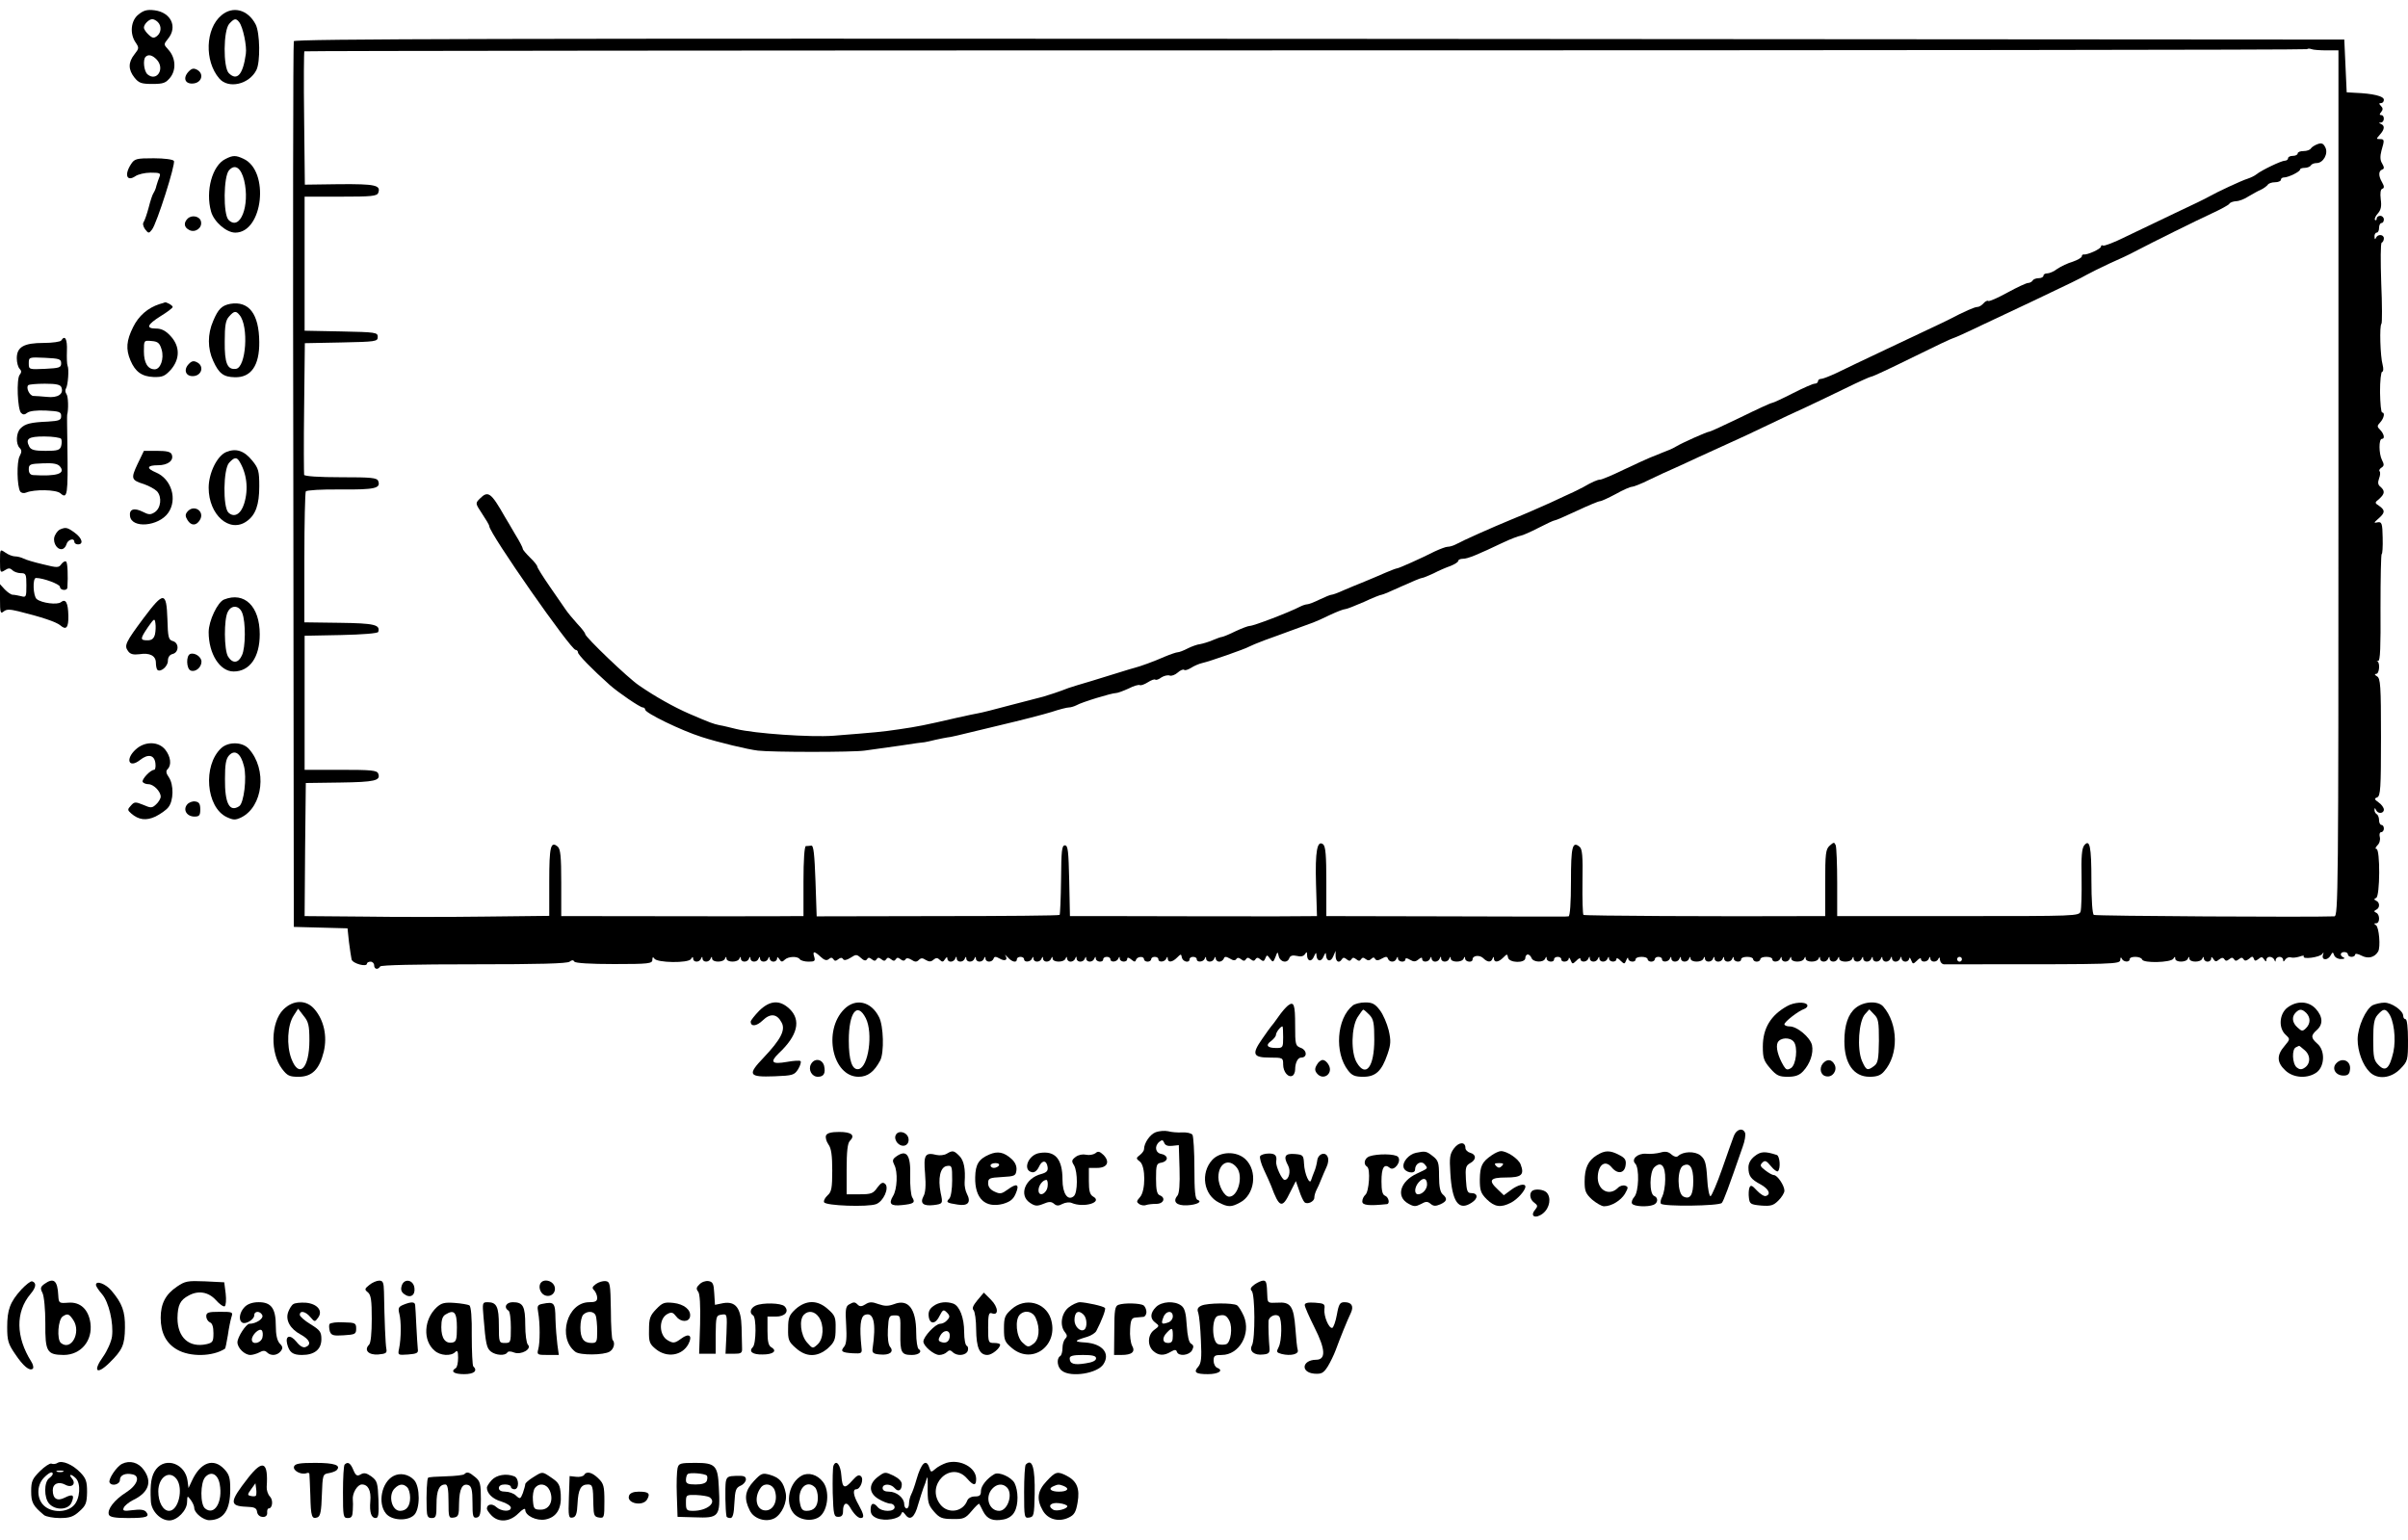 <?xml version="1.0" standalone="no"?>
<!DOCTYPE svg PUBLIC "-//W3C//DTD SVG 20010904//EN"
 "http://www.w3.org/TR/2001/REC-SVG-20010904/DTD/svg10.dtd">
<svg version="1.0" xmlns="http://www.w3.org/2000/svg"
 width="1004pt" height="642pt" viewBox="0 0 1004 642"
 preserveAspectRatio="xMidYMid meet">
<g transform="translate(0,642) scale(0.1,-0.1)"
 >
<path d="M578 6360 c-33 -25 -38 -81 -12 -118 14 -21 14 -24 -5 -48 -27 -34
-27 -64 0 -98 18 -22 28 -26 74 -26 47 0 56 4 75 27 26 33 22 84 -9 117 -19
21 -19 21 0 45 40 49 12 109 -56 118 -31 4 -46 0 -67 -17z m80 -32 c16 -16 15
-43 -3 -58 -13 -10 -19 -10 -35 5 -11 10 -20 23 -20 30 0 14 21 35 35 35 6 0
16 -5 23 -12z m-4 -157 c35 -39 -1 -93 -39 -61 -15 13 -20 61 -8 73 12 12 29
7 47 -12z"/>
<path d="M923 6356 c-67 -56 -71 -191 -9 -263 38 -45 125 -25 155 35 17 33 15
155 -3 190 -32 62 -95 79 -143 38z m74 -28 c16 -20 33 -101 28 -133 -12 -87
-37 -114 -71 -80 -24 24 -23 179 2 206 20 22 28 24 41 7z"/>
<path d="M1225 6248 c-3 -7 -4 -841 -2 -1853 l2 -1840 112 -3 112 -3 6 -57 c4
-31 9 -64 11 -73 5 -17 64 -33 64 -17 0 4 7 8 15 8 8 0 15 -7 15 -15 0 -17 16
-20 25 -5 4 6 149 9 391 9 271 0 389 3 399 11 9 7 15 8 20 0 4 -6 65 -10 166
-10 145 0 159 2 159 18 0 11 3 13 8 5 11 -18 142 -20 153 -2 6 10 9 10 9 2 0
-17 27 -17 33 0 4 9 6 9 6 0 1 -17 28 -17 34 0 4 9 6 9 6 0 1 -17 48 -17 54 0
4 9 6 9 6 0 1 -17 48 -17 54 0 4 9 6 9 6 0 1 -17 28 -17 34 0 4 9 6 9 6 0 1
-17 28 -17 34 0 4 9 6 9 6 0 1 -17 28 -17 34 0 4 9 6 9 6 0 1 -7 8 -13 16 -13
8 0 15 6 15 13 0 8 3 7 10 -3 7 -12 12 -12 22 -2 14 14 54 16 63 2 3 -5 20
-10 36 -10 26 0 29 3 24 20 -8 25 0 25 27 0 15 -14 25 -17 34 -9 8 7 14 7 19
-1 5 -8 10 -8 20 0 9 7 15 8 20 1 4 -7 15 -5 31 5 23 15 26 15 43 0 13 -12 21
-14 26 -6 5 8 10 8 20 0 10 -8 15 -8 20 0 5 8 10 8 20 0 10 -8 15 -8 20 0 5 8
10 8 20 0 10 -8 15 -8 20 0 5 8 10 8 20 0 9 -7 15 -8 20 -1 4 7 12 7 25 -1 15
-10 22 -10 31 -1 9 9 16 9 29 0 14 -8 22 -8 32 1 11 9 17 9 27 -1 9 -9 14 -9
21 3 7 10 10 11 10 3 0 -7 6 -13 14 -13 8 0 17 6 19 13 4 10 6 10 6 0 1 -17
28 -17 34 0 4 9 6 9 6 0 1 -17 28 -17 34 0 4 9 6 9 6 0 1 -17 28 -17 34 0 4 9
6 9 6 0 1 -17 28 -17 34 0 3 9 9 9 25 0 22 -13 36 -6 24 12 -4 6 0 3 10 -7 18
-20 38 -24 38 -8 0 6 7 10 15 10 8 0 15 -4 15 -10 0 -14 27 -12 33 3 4 9 6 9
6 0 1 -17 28 -17 34 0 4 9 6 9 6 0 1 -17 28 -17 34 0 4 9 6 9 6 0 1 -17 48
-17 54 0 4 9 6 9 6 0 1 -7 7 -13 15 -13 8 0 17 6 19 13 4 10 6 10 6 0 1 -17
28 -17 34 -1 4 10 6 10 6 1 1 -17 28 -17 34 0 4 9 6 9 6 0 1 -15 31 -18 31 -3
0 6 7 10 15 10 8 0 15 -4 15 -10 0 -14 27 -12 33 3 4 9 6 9 6 0 1 -16 31 -17
31 -2 0 8 6 7 17 -2 13 -11 17 -11 20 -1 5 14 33 16 33 2 0 -5 7 -10 15 -10 8
0 15 5 15 10 0 6 7 10 15 10 8 0 15 -4 15 -10 0 -14 27 -12 33 3 4 9 6 9 6 0
1 -18 19 -16 39 4 16 16 17 16 20 0 4 -18 32 -24 32 -7 0 6 7 10 15 10 8 0 15
-4 15 -10 0 -14 27 -12 33 2 4 10 6 10 6 1 1 -17 28 -17 34 0 4 9 6 9 6 0 1
-7 7 -13 15 -13 8 0 16 6 19 13 3 9 9 9 25 0 14 -9 23 -9 27 -2 5 7 11 6 20
-1 10 -8 15 -8 20 0 5 8 10 8 20 0 10 -8 15 -8 20 0 5 8 11 8 21 -1 11 -9 15
-8 20 5 6 15 8 15 19 -1 13 -17 14 -16 23 6 9 24 9 24 14 3 7 -25 36 -30 44
-7 4 10 14 13 31 9 16 -4 28 -2 34 7 7 11 9 11 9 -3 0 -27 19 -31 29 -6 7 16
10 18 10 6 1 -27 20 -31 30 -6 7 16 10 18 10 6 1 -27 20 -31 30 -6 l10 23 0
-22 c1 -24 15 -31 26 -13 5 8 11 8 20 0 10 -8 15 -8 20 0 5 8 10 8 20 0 10 -8
15 -8 20 0 5 8 11 8 19 1 9 -7 16 -7 23 0 8 8 13 8 17 0 5 -7 13 -7 28 2 16 9
22 9 25 0 6 -17 30 -17 36 0 4 9 6 9 6 0 1 -15 31 -18 31 -3 0 6 8 5 19 -2 15
-9 23 -9 35 1 11 9 16 10 16 2 0 -15 27 -14 33 2 4 9 6 9 6 0 1 -7 7 -13 15
-13 8 0 17 6 19 13 4 10 6 10 6 0 1 -17 28 -17 34 0 4 9 6 9 6 0 1 -17 48 -17
54 0 4 9 6 9 6 0 1 -15 31 -18 31 -4 0 17 29 20 44 6 18 -18 33 -19 39 -3 4
10 6 10 6 1 1 -18 19 -16 39 4 16 16 17 16 20 0 5 -23 72 -24 72 -2 0 8 5 15
10 15 6 0 13 -7 16 -15 7 -18 50 -20 57 -2 4 9 6 9 6 0 1 -15 31 -18 31 -3 0
6 7 10 15 10 8 0 15 -4 15 -10 0 -15 30 -12 31 3 0 6 4 4 8 -7 7 -17 8 -17 24
-2 9 10 17 13 17 7 0 -15 27 -14 33 2 4 10 6 10 6 0 1 -17 28 -17 34 0 4 9 6
9 6 0 1 -17 28 -17 34 0 4 9 6 9 6 0 1 -16 31 -17 31 -2 0 6 8 3 17 -7 16 -15
17 -15 24 2 4 11 8 13 8 7 1 -15 31 -18 31 -3 0 6 11 10 25 10 14 0 25 -4 25
-10 0 -5 7 -10 15 -10 8 0 15 5 15 10 0 6 7 10 15 10 8 0 15 -4 15 -10 0 -14
27 -12 33 3 4 9 6 9 6 0 1 -17 28 -17 34 0 4 9 6 9 6 0 1 -17 28 -17 34 0 4 9
6 9 6 0 1 -17 48 -17 54 0 4 9 6 9 6 0 1 -17 28 -17 34 0 4 9 6 9 6 0 1 -17
28 -17 34 -1 4 10 6 10 6 1 1 -17 28 -17 34 -1 4 10 6 10 6 1 1 -15 31 -18 31
-3 0 6 11 10 25 10 14 0 25 -4 25 -10 0 -5 7 -10 15 -10 8 0 15 5 15 10 0 6
11 10 25 10 14 0 25 -4 25 -10 0 -14 27 -12 33 2 4 10 6 10 6 1 1 -17 28 -17
34 0 4 9 6 9 6 0 1 -17 48 -17 54 0 4 9 6 9 6 0 1 -17 48 -17 54 0 4 9 6 9 6
0 1 -17 28 -17 34 0 4 9 6 9 6 0 1 -17 28 -17 34 0 4 9 6 9 6 0 1 -17 48 -17
54 -1 4 10 6 10 6 1 1 -17 28 -17 34 0 4 9 6 9 6 0 1 -17 28 -17 34 0 4 9 6 9
6 0 1 -17 28 -17 34 0 4 9 6 9 6 0 1 -7 7 -13 15 -13 8 0 17 6 19 13 4 10 6
10 6 0 1 -7 7 -13 15 -13 8 0 17 6 19 13 4 10 6 10 6 0 1 -7 8 -13 16 -13 8 0
15 6 16 13 0 6 4 4 8 -7 7 -17 8 -17 24 -2 9 10 17 13 17 7 0 -15 27 -14 33 2
4 9 6 9 6 0 1 -17 28 -17 34 0 3 7 6 5 6 -5 1 -10 8 -18 16 -19 8 0 71 0 140
0 579 0 595 0 596 19 0 10 3 12 6 5 6 -15 33 -17 33 -3 0 14 47 13 52 -1 5
-16 119 -13 130 3 6 10 8 10 8 1 0 -17 47 -17 53 0 4 9 6 9 6 0 1 -17 48 -17
54 0 4 9 6 9 6 0 1 -7 8 -13 16 -13 8 0 15 6 15 13 0 8 3 8 9 -2 8 -12 12 -12
24 -2 11 8 17 9 22 1 5 -8 10 -8 20 0 10 8 15 8 20 0 5 -8 10 -8 20 0 10 8 15
8 20 0 5 -8 11 -7 23 2 12 11 16 11 20 0 3 -10 7 -10 19 -1 12 10 16 10 24 -2
6 -10 9 -10 9 -1 0 6 6 12 14 12 8 0 17 -6 19 -12 4 -10 6 -10 6 0 1 6 8 12
16 12 8 0 15 -6 15 -12 0 -10 3 -9 9 1 5 7 15 11 22 9 8 -3 24 -1 37 3 13 5
21 5 18 1 -8 -14 67 -4 77 10 6 9 7 8 3 -4 -7 -23 20 -24 32 -2 8 15 10 15 15
0 4 -9 17 -16 29 -15 13 0 17 3 11 6 -18 7 -16 23 2 23 8 0 15 -4 15 -10 0 -5
7 -10 15 -10 8 0 15 4 15 9 0 6 12 4 27 -4 27 -14 54 -8 69 17 11 18 4 102 -9
110 -9 6 -9 8 1 8 16 0 16 37 0 44 -10 5 -10 7 -1 12 17 7 17 31 1 38 -10 5
-10 7 0 12 16 7 17 204 1 204 -6 0 -4 7 4 15 9 8 13 24 10 35 -3 11 0 20 6 20
6 0 11 7 11 15 0 8 -4 15 -10 15 -5 0 -10 9 -10 19 0 11 -4 23 -10 26 -5 3
-10 12 -9 18 0 9 2 9 6 0 7 -18 33 -16 33 1 0 8 -10 22 -22 30 -18 13 -19 16
-6 21 14 6 16 37 16 251 0 215 -2 246 -17 254 -10 6 -11 10 -3 10 13 0 17 45
5 53 -5 2 -3 3 3 1 9 -2 11 59 10 222 0 123 2 224 5 224 3 0 5 30 4 68 -1 60
-4 67 -21 64 -17 -4 -17 -2 4 16 27 24 28 34 3 52 -20 13 -20 14 0 30 23 21
24 33 5 50 -11 8 -12 18 -6 35 5 13 6 26 2 30 -3 3 0 10 8 15 11 7 12 13 2 32
-13 26 -14 88 0 88 13 0 9 20 -7 37 -14 14 -14 17 0 32 16 18 20 41 8 41 -5 0
-8 38 -9 85 0 47 4 85 9 85 5 0 6 12 2 28 -10 35 -14 165 -5 172 3 3 3 79 -1
170 -3 92 -3 166 2 168 5 2 9 10 9 18 0 17 -26 19 -33 2 -3 -8 -6 -6 -6 5 -1
9 4 17 9 17 6 0 10 9 10 20 0 11 5 20 10 20 6 0 10 7 10 15 0 8 -7 15 -15 15
-8 0 -15 -5 -15 -12 0 -6 -3 -8 -7 -5 -3 4 2 16 12 27 13 15 16 30 12 59 -3
26 -1 42 7 44 8 3 8 10 -1 26 -16 27 -16 48 0 54 9 3 9 9 0 25 -9 14 -9 30 -3
54 13 44 13 48 -7 48 -15 0 -15 1 0 18 20 22 22 38 5 45 -10 4 -10 6 0 6 15 1
16 31 1 31 -8 0 -8 4 0 13 8 10 7 17 -1 25 -9 9 -9 12 0 12 7 0 12 6 12 14 0
15 -45 26 -120 29 l-35 2 -5 110 -5 110 -4273 3 c-3413 2 -4274 0 -4277 -10z
m8476 -38 l49 0 0 -1805 c0 -1712 -1 -1805 -17 -1806 -93 -4 -995 1 -1003 6
-6 4 -10 62 -10 143 0 144 -7 175 -30 147 -10 -13 -13 -47 -11 -136 1 -66 -1
-128 -4 -139 -6 -20 -16 -20 -511 -20 l-504 0 0 139 c0 77 -3 147 -6 156 -6
14 -8 14 -25 -1 -17 -15 -19 -33 -19 -156 l0 -138 -37 0 c-418 -2 -967 1 -971
5 -3 3 -5 66 -4 139 2 107 -1 136 -12 145 -30 25 -36 1 -36 -145 0 -89 -4
-144 -10 -145 -5 -1 -21 -1 -35 -1 -14 0 -239 0 -500 1 l-475 1 0 144 c0 108
-3 146 -13 155 -25 20 -34 -28 -30 -166 l4 -133 -163 -1 c-162 0 -378 0 -700
1 l-167 0 -3 148 c-3 123 -5 147 -18 147 -13 0 -15 -23 -16 -143 -1 -79 -4
-145 -6 -147 -2 -3 -231 -5 -509 -5 l-504 -1 -5 148 c-4 110 -8 148 -17 147
-7 -1 -17 -2 -23 -2 -6 -1 -10 -58 -10 -147 l0 -145 -32 0 c-26 -1 -472 -1
-920 0 l-58 0 0 139 c0 109 -3 141 -15 151 -29 24 -35 0 -35 -145 l0 -144
-267 -3 c-148 -2 -377 -2 -511 0 l-242 2 2 278 3 277 144 2 c144 2 169 8 158
37 -5 14 -29 16 -157 16 l-150 0 0 280 0 279 152 3 c90 2 153 7 155 13 9 30
-15 36 -161 38 l-147 2 0 268 c0 147 3 272 6 278 4 5 65 9 147 8 142 -1 166 5
155 35 -5 14 -29 16 -156 16 -90 0 -151 4 -153 10 -1 5 -2 131 0 280 l3 269
152 3 c144 3 152 4 152 23 0 19 -8 20 -152 23 l-153 3 0 279 0 280 150 0 c128
0 152 2 157 16 12 32 -13 37 -161 36 l-145 -2 -3 276 c-2 151 -1 278 1 280 2
2 1881 4 4174 4 2294 0 4173 2 4176 5 3 3 11 3 19 0 7 -3 36 -5 63 -5z m-1521
-3790 c0 -5 -4 -10 -10 -10 -5 0 -10 5 -10 10 0 6 5 10 10 10 6 0 10 -4 10
-10z"/>
<path d="M9663 5819 c-11 -4 -24 -12 -28 -18 -3 -6 -17 -11 -31 -11 -13 0 -24
-4 -24 -10 0 -5 -9 -10 -20 -10 -11 0 -20 -4 -20 -10 0 -5 -6 -10 -13 -10 -15
0 -98 -40 -119 -57 -7 -6 -24 -14 -36 -18 -24 -7 -133 -58 -162 -75 -8 -5 -71
-36 -140 -68 -69 -33 -163 -78 -209 -100 -46 -23 -88 -39 -93 -36 -4 3 -8 1
-8 -4 0 -10 -58 -36 -72 -33 -5 0 -8 -3 -8 -8 0 -5 -17 -15 -37 -22 -21 -6
-50 -20 -65 -30 -14 -11 -33 -19 -42 -19 -9 0 -16 -4 -16 -10 0 -5 -9 -10 -19
-10 -11 0 -23 -4 -26 -10 -3 -5 -12 -10 -19 -10 -7 0 -46 -18 -86 -40 -40 -22
-76 -38 -80 -35 -4 3 -13 -2 -20 -10 -7 -8 -18 -15 -25 -15 -12 0 -53 -18
-120 -53 -11 -5 -27 -13 -35 -17 -91 -43 -367 -173 -434 -206 -28 -13 -56 -24
-63 -24 -7 0 -13 -4 -13 -10 0 -5 -6 -10 -14 -10 -7 0 -48 -18 -91 -40 -43
-22 -82 -40 -86 -40 -5 0 -64 -27 -131 -60 -68 -33 -127 -60 -131 -60 -9 0
-112 -46 -137 -61 -8 -5 -22 -12 -30 -15 -14 -5 -29 -12 -82 -33 -13 -5 -62
-28 -109 -50 -47 -23 -91 -41 -97 -41 -11 0 -34 -10 -72 -32 -8 -4 -26 -13
-40 -20 -14 -6 -56 -26 -95 -44 -38 -17 -110 -49 -160 -69 -87 -36 -202 -87
-237 -106 -10 -5 -24 -9 -32 -9 -8 0 -31 -9 -53 -19 -57 -29 -151 -71 -158
-71 -3 0 -25 -8 -48 -18 -23 -10 -62 -27 -87 -37 -25 -10 -64 -26 -87 -36 -24
-11 -46 -19 -51 -19 -5 0 -27 -9 -50 -20 -22 -11 -46 -20 -52 -20 -5 0 -18 -4
-28 -9 -48 -25 -195 -81 -211 -81 -7 0 -33 -10 -59 -22 -26 -13 -51 -23 -57
-24 -5 0 -23 -7 -40 -14 -16 -7 -40 -14 -51 -16 -12 -1 -36 -10 -52 -18 -17
-9 -36 -16 -42 -16 -5 0 -29 -8 -53 -18 -45 -20 -103 -41 -127 -47 -8 -2 -35
-10 -60 -18 -25 -8 -79 -24 -120 -37 -41 -12 -84 -25 -95 -29 -35 -14 -90 -32
-105 -36 -8 -2 -69 -18 -135 -35 -66 -18 -127 -33 -135 -34 -8 -1 -49 -10 -90
-19 -134 -31 -164 -37 -240 -48 -74 -11 -98 -13 -275 -27 -96 -7 -328 9 -405
28 -25 6 -56 14 -70 16 -27 6 -34 8 -127 48 -64 28 -141 71 -209 118 -46 31
-224 202 -224 214 0 5 -15 24 -33 43 -17 19 -39 45 -47 57 -8 12 -39 56 -67
97 -29 42 -53 80 -53 85 0 4 -13 21 -30 37 -16 16 -30 32 -30 36 0 5 -14 32
-32 61 -17 29 -36 62 -43 73 -58 102 -70 110 -104 76 -20 -20 -19 -20 9 -63
16 -24 30 -47 30 -52 0 -29 340 -516 360 -516 5 0 10 -5 10 -11 0 -9 58 -69
132 -135 36 -32 127 -94 138 -94 5 0 10 -4 10 -9 0 -14 150 -87 235 -114 71
-23 193 -52 235 -57 58 -7 396 -7 445 0 33 5 101 14 150 21 50 8 95 14 100 14
6 1 26 5 45 10 19 4 42 9 50 10 18 2 21 3 220 51 85 20 182 45 214 55 33 11
65 19 73 19 7 0 21 4 31 9 22 13 147 51 165 51 7 0 31 9 53 19 21 11 42 17 47
14 4 -2 19 3 33 12 14 9 28 14 31 11 3 -3 15 1 25 9 11 7 27 11 35 8 7 -3 23
3 33 12 11 10 23 15 27 12 3 -4 16 0 29 8 12 8 33 17 46 20 32 7 180 59 195
68 7 4 36 16 65 27 29 10 82 30 118 43 36 13 74 27 85 31 11 4 43 18 71 32 28
13 56 24 63 24 6 0 41 14 78 30 36 17 69 30 74 30 4 0 42 16 83 35 42 19 80
35 85 35 5 0 26 9 48 19 21 11 53 25 71 31 17 7 32 16 32 21 0 5 9 9 20 9 20
0 61 17 170 69 30 14 62 26 70 27 8 1 42 16 75 33 33 17 63 31 67 31 5 0 46
18 93 40 47 22 90 40 96 40 6 0 36 14 66 30 30 17 60 30 67 30 7 0 40 13 72
29 32 16 79 37 104 48 25 11 70 32 100 46 30 14 87 40 125 57 39 17 113 52
165 77 52 25 124 59 160 75 36 17 110 52 165 79 55 27 104 49 109 49 5 0 82
36 171 80 89 44 165 80 169 80 3 0 59 25 123 56 65 31 159 75 208 98 158 75
199 95 225 110 14 8 57 29 95 47 39 17 86 39 106 50 74 39 256 129 321 159 37
17 70 35 73 40 3 6 16 10 28 11 12 0 36 9 52 20 17 10 40 23 52 28 11 5 24 15
28 20 3 6 17 11 31 11 13 0 24 5 24 10 0 6 6 10 13 10 18 0 67 24 67 33 0 4 9
7 19 7 11 0 23 5 26 10 3 6 14 10 24 10 28 0 50 40 36 66 -8 16 -15 19 -32 13z"/>
<path d="M785 6120 c-24 -27 -12 -52 22 -48 35 4 44 41 15 57 -15 8 -23 6 -37
-9z"/>
<path d="M940 5757 c-55 -27 -84 -133 -60 -219 12 -43 64 -88 101 -88 116 0
144 258 34 308 -32 15 -44 15 -75 -1z m78 -89 c25 -106 -17 -213 -65 -165 -23
23 -21 182 2 207 25 28 50 10 63 -42z"/>
<path d="M546 5735 c-28 -43 -18 -74 18 -50 11 8 40 15 64 15 38 0 43 -2 37
-17 -4 -10 -10 -27 -13 -38 -2 -11 -8 -24 -12 -30 -4 -5 -13 -32 -20 -60 -7
-27 -17 -55 -21 -61 -5 -6 -2 -19 6 -30 14 -18 16 -18 29 -1 20 26 99 274 91
286 -3 6 -40 11 -84 11 -73 0 -80 -2 -95 -25z"/>
<path d="M782 5508 c-17 -17 -15 -36 7 -47 24 -13 55 8 49 35 -4 22 -38 30
-56 12z"/>
<path d="M665 5152 c-49 -16 -87 -49 -110 -96 -28 -56 -31 -92 -11 -139 20
-47 47 -67 96 -69 37 -1 47 3 72 30 39 45 39 98 -1 141 -20 22 -38 31 -60 31
-44 0 -38 16 19 52 28 17 50 34 50 38 0 7 -28 22 -33 19 -1 -1 -11 -4 -22 -7z
m9 -190 c11 -38 -5 -82 -29 -82 -29 0 -45 27 -45 75 0 46 0 46 32 43 27 -2 34
-9 42 -36z"/>
<path d="M960 5153 c-35 -7 -50 -21 -71 -71 -24 -55 -24 -115 0 -167 24 -53
43 -67 90 -68 68 -2 103 49 102 147 -1 117 -43 172 -121 159z m39 -47 c39 -47
27 -218 -15 -224 -36 -5 -48 23 -47 114 0 67 4 89 18 104 21 24 29 25 44 6z"/>
<path d="M255 5000 c-3 -5 -36 -10 -73 -10 -83 0 -112 -17 -112 -64 0 -17 5
-37 12 -44 8 -8 8 -15 0 -25 -14 -17 -9 -144 6 -159 8 -8 15 -8 26 1 9 7 39
11 78 9 55 -3 63 -5 63 -23 0 -17 -8 -20 -55 -23 -72 -3 -95 -9 -114 -28 -19
-18 -21 -65 -4 -82 9 -9 9 -17 0 -34 -13 -24 -11 -125 2 -147 5 -7 15 -9 25
-5 33 14 125 13 143 -3 29 -26 32 -7 29 197 -1 69 -2 127 -1 130 6 22 5 77 -3
87 -5 7 -6 17 -2 23 9 14 13 82 7 94 -3 6 -4 34 -3 63 2 49 -8 68 -24 43z m0
-95 c0 -18 -8 -20 -67 -23 -67 -3 -68 -3 -68 23 0 26 1 26 68 23 59 -3 67 -5
67 -23z m1 -100 c11 -28 -15 -45 -60 -40 -22 2 -48 4 -57 4 -16 1 -32 35 -21
45 3 3 34 6 69 6 48 0 65 -4 69 -15z m-1 -215 c3 -6 3 -19 0 -30 -5 -17 -15
-20 -65 -20 -46 0 -61 4 -68 18 -17 33 -3 42 63 42 35 0 67 -5 70 -10z m-5
-115 c25 -30 -13 -42 -112 -36 -12 1 -18 9 -18 24 0 21 5 23 59 25 43 2 62 -2
71 -13z"/>
<path d="M786 4901 c-23 -25 -10 -53 23 -49 33 4 42 42 13 57 -15 8 -23 6 -36
-8z"/>
<path d="M943 4535 c-38 -16 -73 -88 -73 -149 0 -113 87 -190 158 -140 38 26
53 70 53 146 0 63 -3 75 -29 107 -34 42 -68 53 -109 36z m54 -37 c32 -51 40
-117 21 -178 -14 -45 -42 -60 -66 -37 -23 24 -21 180 3 207 21 23 31 25 42 8z"/>
<path d="M573 4484 c-28 -60 -26 -66 28 -83 20 -7 44 -20 54 -30 21 -24 16
-70 -10 -87 -17 -11 -25 -11 -50 2 -36 18 -57 11 -53 -18 7 -53 119 -43 159
13 40 56 14 142 -51 169 -41 17 -38 30 9 30 41 0 67 20 57 45 -4 11 -21 15
-61 15 l-55 0 -27 -56z"/>
<path d="M781 4286 c-9 -11 -9 -19 1 -35 15 -24 36 -24 51 0 23 37 -25 68 -52
35z"/>
<path d="M252 4213 c-7 -2 -17 -13 -22 -24 -13 -23 3 -59 26 -59 9 0 18 9 21
20 5 20 33 29 33 10 0 -5 7 -10 15 -10 25 0 17 27 -14 49 -30 22 -37 23 -59
14z"/>
<path d="M0 4080 c0 -47 1 -50 20 -38 15 10 22 10 32 0 6 -6 22 -12 35 -12 21
0 23 -4 23 -51 0 -48 -1 -51 -22 -45 -13 3 -28 6 -35 6 -7 0 -21 10 -33 22
l-20 22 0 -63 c0 -55 2 -62 15 -51 12 10 25 10 62 1 93 -23 158 -44 175 -59
24 -21 34 -9 33 40 -1 55 -11 73 -31 57 -15 -12 -80 -4 -101 13 -15 12 -18 88
-3 88 30 0 100 -26 100 -37 0 -15 30 -18 31 -3 3 48 1 102 -5 108 -4 4 -13 -1
-20 -10 -11 -16 -17 -16 -77 -1 -35 8 -72 19 -81 24 -10 5 -26 9 -36 9 -9 0
-28 7 -40 16 -22 15 -22 15 -22 -36z"/>
<path d="M599 3843 c-76 -102 -82 -115 -65 -138 9 -13 22 -16 47 -13 43 7 69
-6 69 -36 0 -12 3 -26 6 -29 13 -12 44 14 44 37 0 15 7 26 20 29 27 7 27 47 0
54 -17 5 -20 15 -22 91 -4 116 -15 117 -99 5z m47 -69 c-5 -17 -13 -24 -31
-24 -32 0 -31 6 2 55 26 37 28 38 31 16 2 -12 1 -34 -2 -47z"/>
<path d="M934 3920 c-27 -11 -64 -89 -64 -136 0 -91 47 -164 104 -164 67 0
109 59 109 155 0 117 -64 179 -149 145z m76 -56 c15 -38 14 -144 -1 -176 -15
-34 -39 -36 -58 -6 -17 27 -18 157 -1 187 15 30 48 27 60 -5z"/>
<path d="M793 3693 c-18 -7 -16 -62 2 -69 20 -8 45 13 45 37 0 20 -28 39 -47
32z"/>
<path d="M566 3295 c-45 -41 -29 -81 18 -44 34 27 60 21 64 -14 2 -15 -1 -27
-5 -27 -16 0 -54 -41 -48 -51 4 -5 14 -9 24 -9 21 0 51 -30 51 -52 0 -8 -9
-23 -19 -32 -17 -16 -22 -16 -54 -2 -32 13 -37 13 -51 -3 -15 -16 -15 -19 1
-33 31 -27 62 -31 101 -13 20 10 45 27 54 39 22 27 23 94 2 125 -12 17 -13 26
-5 34 17 17 13 52 -10 81 -28 35 -85 36 -123 1z"/>
<path d="M922 3300 c-77 -72 -63 -246 23 -287 28 -13 36 -13 60 -2 92 45 110
201 32 287 -27 29 -85 30 -115 2z m95 -74 c13 -47 0 -156 -20 -168 -40 -26
-60 12 -59 114 0 60 4 84 17 98 24 26 49 9 62 -44z"/>
<path d="M780 3065 c-18 -22 -1 -50 31 -50 20 0 24 5 24 30 0 23 -5 31 -21 33
-11 2 -27 -4 -34 -13z"/>
<path d="M1181 2210 c-52 -53 -55 -181 -5 -247 22 -29 31 -33 69 -33 56 0 87
31 105 105 15 64 1 130 -38 176 -34 41 -89 41 -131 -1z m109 -128 c0 -117 -43
-161 -75 -77 -21 55 -17 141 10 181 l18 28 23 -30 c20 -24 24 -40 24 -102z"/>
<path d="M3165 2205 c-19 -20 -35 -40 -35 -45 0 -22 24 -20 50 5 32 31 60 28
79 -9 17 -31 -4 -71 -75 -146 -69 -72 -63 -82 45 -78 77 3 83 5 99 30 9 15 13
30 10 33 -3 4 -29 2 -57 -3 -63 -11 -72 -1 -34 36 79 74 94 138 45 185 -41 39
-82 36 -127 -8z"/>
<path d="M3520 2212 c-90 -90 -49 -282 60 -282 38 0 65 21 90 68 17 33 14 145
-5 181 -33 66 -98 80 -145 33z m90 -38 c31 -62 11 -204 -30 -212 -27 -5 -41
36 -41 119 0 117 35 164 71 93z"/>
<path d="M5370 2227 c-9 -7 -27 -28 -40 -47 -13 -19 -27 -37 -30 -40 -3 -3
-20 -27 -38 -53 -44 -63 -38 -77 33 -77 54 0 55 -1 55 -29 0 -31 22 -57 40
-46 5 3 10 15 10 25 0 28 11 50 25 50 26 0 25 30 0 40 -24 9 -25 13 -25 94 0
88 -5 102 -30 83z m-20 -132 c0 -43 -1 -45 -29 -45 -38 0 -46 12 -20 30 10 8
19 19 19 25 0 10 19 35 27 35 2 0 3 -20 3 -45z"/>
<path d="M5640 2227 c-67 -54 -77 -197 -19 -271 16 -21 29 -26 63 -26 52 0 77
24 101 94 14 41 15 56 5 100 -7 28 -23 66 -37 84 -20 26 -31 32 -61 32 -20 0
-44 -6 -52 -13z m70 -39 c17 -18 20 -35 20 -103 0 -114 -35 -160 -73 -96 -25
42 -23 146 3 189 11 17 22 32 24 32 3 0 14 -10 26 -22z"/>
<path d="M7452 2225 c-69 -38 -102 -93 -102 -169 0 -48 4 -60 31 -91 26 -30
37 -35 73 -35 31 0 48 6 64 23 29 31 44 75 37 109 -8 33 -62 78 -93 78 -12 0
-22 4 -22 9 0 10 57 55 83 64 10 4 15 11 12 17 -8 14 -55 11 -83 -5z m27 -149
c18 -22 10 -97 -12 -110 -15 -9 -20 -7 -30 9 -24 40 -34 80 -25 98 11 21 51
23 67 3z"/>
<path d="M7737 2217 c-31 -25 -47 -71 -47 -139 0 -93 39 -148 105 -148 31 0
47 6 61 23 61 69 59 197 -4 270 -22 25 -81 22 -115 -6z m97 -137 c-1 -77 -4
-93 -20 -105 -28 -21 -33 -19 -51 22 -21 51 -13 165 13 194 l18 20 20 -21 c18
-17 20 -32 20 -110z"/>
<path d="M9538 2219 c-35 -26 -39 -86 -8 -114 19 -18 19 -18 -5 -47 -33 -38
-32 -68 3 -101 34 -33 94 -36 132 -8 33 26 35 91 2 119 -27 24 -28 34 -2 57
27 24 25 56 -5 89 -30 32 -78 34 -117 5z m78 -23 c18 -19 18 -44 -1 -63 -14
-14 -18 -14 -35 2 -23 20 -26 45 -8 63 16 16 26 15 44 -2z m-7 -155 c26 -22
25 -58 -1 -74 -12 -8 -21 -7 -32 2 -19 16 -21 77 -3 84 6 3 12 6 13 6 1 1 11
-8 23 -18z"/>
<path d="M9894 2229 c-30 -15 -64 -92 -64 -143 0 -50 21 -107 50 -136 33 -33
89 -27 128 13 31 32 32 36 32 120 0 51 -4 87 -10 87 -5 0 -10 6 -10 14 0 22
-49 56 -79 55 -14 0 -35 -5 -47 -10z m64 -32 c23 -28 33 -108 21 -164 -16 -69
-33 -84 -62 -54 -19 19 -22 32 -22 105 0 68 4 88 19 105 22 24 30 26 44 8z"/>
<path d="M3381 1982 c-12 -23 4 -52 29 -52 25 0 33 15 26 46 -8 29 -41 33 -55
6z"/>
<path d="M5490 1979 c-9 -15 -8 -24 1 -35 26 -32 69 -1 49 35 -6 12 -17 21
-25 21 -8 0 -19 -9 -25 -21z"/>
<path d="M7600 1985 c-16 -20 -9 -49 14 -53 27 -6 48 25 35 49 -12 23 -32 24
-49 4z"/>
<path d="M9739 1984 c-17 -21 0 -49 32 -49 18 0 25 6 27 24 6 38 -34 55 -59
25z"/>
<path d="M4819 1699 c-24 -9 -49 -45 -49 -71 0 -6 -8 -17 -17 -24 -17 -13 -17
-15 0 -28 24 -19 24 -122 0 -148 -15 -17 -15 -20 -3 -29 8 -5 21 -7 28 -4 8 3
27 5 43 5 31 0 41 26 14 36 -11 5 -15 22 -15 69 0 58 2 64 23 67 12 2 22 10
22 18 0 8 -10 16 -22 18 -26 4 -31 33 -9 51 11 9 15 8 20 -4 4 -11 15 -15 33
-13 l28 3 3 -99 c2 -63 -1 -103 -9 -112 -21 -25 -3 -42 40 -40 41 2 66 15 44
23 -10 3 -13 39 -13 131 0 70 -4 133 -8 140 -5 7 -24 11 -43 10 -19 -1 -45 1
-59 5 -14 3 -37 1 -51 -4z"/>
<path d="M7229 1683 c-6 -16 -28 -77 -49 -138 -21 -60 -43 -111 -48 -113 -5
-1 -12 32 -14 74 -4 65 -9 80 -28 96 -24 19 -73 17 -94 -3 -6 -5 -17 -2 -27 7
-13 12 -26 14 -46 8 -15 -4 -42 -7 -59 -5 -36 3 -64 -23 -46 -41 18 -18 15
-118 -4 -139 -9 -10 -13 -23 -9 -28 7 -12 64 -15 89 -5 19 7 21 30 3 37 -21 8
-20 101 1 120 28 26 46 6 45 -51 0 -27 -6 -59 -12 -71 -7 -12 -9 -25 -6 -30 8
-13 243 -10 254 3 8 10 26 58 87 234 9 24 13 50 10 58 -9 23 -36 16 -47 -13z
m-169 -187 c0 -59 -13 -80 -42 -65 -25 14 -26 113 -1 128 28 15 43 -6 43 -63z"/>
<path d="M3444 1685 c-3 -8 1 -24 10 -37 12 -16 16 -46 16 -109 0 -72 -3 -89
-19 -103 -11 -10 -18 -23 -15 -29 5 -15 183 -21 217 -8 31 12 55 67 38 84 -10
9 -17 6 -33 -15 -17 -25 -26 -28 -74 -28 l-54 0 0 104 c0 74 4 109 13 118 24
24 8 38 -44 38 -34 0 -51 -5 -55 -15z"/>
<path d="M3734 1685 c-4 -9 0 -23 9 -32 21 -21 49 -9 45 19 -4 28 -45 38 -54
13z"/>
<path d="M6062 1631 c-17 -23 -19 -38 -15 -101 7 -123 35 -161 89 -125 28 18
27 40 -2 40 -16 0 -19 9 -22 57 -3 49 0 58 18 68 26 14 26 36 0 43 -11 3 -20
12 -20 20 0 27 -27 26 -48 -2z"/>
<path d="M3947 1609 c-10 -6 -29 -8 -42 -5 -48 12 -55 1 -48 -78 4 -49 2 -80
-7 -95 -15 -29 0 -41 43 -36 38 5 39 6 29 51 -12 60 -2 108 26 112 21 3 22 0
22 -60 0 -36 -5 -69 -12 -76 -15 -15 -11 -18 35 -25 44 -7 57 10 38 46 -6 12
-10 33 -9 47 4 56 -3 91 -22 110 -23 23 -28 24 -53 9z"/>
<path d="M4125 1606 c-44 -19 -58 -41 -59 -95 -2 -89 42 -130 116 -111 30 9
43 19 53 43 17 39 5 45 -33 17 -25 -18 -32 -20 -55 -9 -18 8 -27 20 -27 35 0
21 5 23 58 26 53 3 57 5 60 28 2 17 -5 33 -20 47 -32 29 -58 34 -93 19z m40
-46 c-3 -5 -13 -10 -21 -10 -8 0 -14 5 -14 10 0 6 9 10 21 10 11 0 17 -4 14
-10z"/>
<path d="M4334 1612 c-47 -7 -72 -72 -31 -80 10 -2 21 6 29 23 13 29 32 28 36
-2 2 -15 -4 -22 -25 -28 -69 -17 -97 -89 -48 -121 21 -14 30 -14 55 -4 23 10
33 10 44 1 11 -10 20 -10 36 -1 12 6 29 8 38 4 51 -22 133 3 89 27 -13 8 -17
24 -17 64 l0 55 34 0 c43 0 55 25 27 54 -16 15 -23 17 -34 7 -9 -6 -26 -9 -39
-6 -13 3 -31 0 -43 -9 -17 -13 -18 -18 -7 -35 16 -27 16 -115 -1 -129 -25 -21
-47 11 -47 69 0 87 -31 122 -96 111z m34 -139 c-4 -32 -38 -46 -38 -16 0 20
18 43 33 43 4 0 7 -12 5 -27z"/>
<path d="M5904 1613 c-29 -6 -57 -37 -52 -60 4 -22 48 -31 48 -10 0 25 26 39
40 22 15 -18 16 -16 -33 -39 -69 -32 -88 -96 -35 -125 23 -13 30 -13 52 -2 21
12 28 12 41 1 12 -10 21 -10 40 -2 29 13 31 24 10 42 -10 9 -15 32 -15 75 0
57 -3 66 -26 84 -27 21 -31 22 -70 14z m46 -132 c0 -20 -19 -41 -37 -41 -18 0
-16 30 3 51 19 21 34 16 34 -10z"/>
<path d="M6220 1603 c-41 -28 -49 -45 -50 -101 0 -46 4 -58 29 -83 33 -32 58
-36 101 -14 27 14 60 51 60 67 0 15 -31 8 -60 -14 l-30 -22 -25 24 c-41 38
-33 50 34 50 65 0 78 11 61 55 -9 23 -56 55 -82 55 -8 0 -25 -8 -38 -17z m42
-45 c-9 -9 -15 -9 -24 0 -9 9 -7 12 12 12 19 0 21 -3 12 -12z"/>
<path d="M6658 1603 c-37 -23 -51 -54 -51 -110 0 -39 4 -50 31 -75 18 -15 40
-28 50 -28 31 0 70 24 87 52 14 25 15 29 1 34 -9 3 -23 -1 -31 -10 -38 -37
-88 -6 -83 52 4 49 33 65 58 34 25 -30 54 -25 58 10 3 21 -3 30 -27 42 -38 20
-59 20 -93 -1z"/>
<path d="M7316 1599 c-17 -13 -26 -30 -26 -47 0 -36 10 -49 51 -71 34 -19 44
-41 22 -48 -7 -3 -24 8 -38 23 -20 22 -26 24 -31 11 -3 -8 -4 -28 -2 -42 3
-25 7 -28 51 -32 40 -3 51 0 72 21 14 14 25 32 25 41 0 21 -29 65 -44 65 -6 0
-22 9 -36 20 -21 16 -23 21 -12 32 11 11 17 8 36 -15 12 -15 25 -24 29 -21 12
12 8 64 -5 68 -49 16 -67 15 -92 -5z"/>
<path d="M3736 1597 c-15 -11 -16 -17 -7 -35 15 -28 12 -102 -6 -130 -19 -32
-9 -42 38 -37 49 5 57 10 42 33 -5 10 -9 49 -8 87 3 90 -15 114 -59 82z"/>
<path d="M5055 1584 c-51 -55 -37 -147 28 -179 37 -19 51 -19 86 0 63 32 76
133 23 182 -37 34 -104 32 -137 -3z m102 -33 c28 -36 5 -121 -32 -121 -20 0
-45 46 -45 81 0 59 44 82 77 40z"/>
<path d="M5254 1599 c-3 -6 4 -32 16 -57 12 -26 26 -56 30 -67 34 -92 46 -96
79 -27 l24 47 14 -40 c7 -22 17 -43 22 -48 11 -11 41 2 41 19 0 8 4 22 9 32 5
9 14 29 20 45 6 15 16 38 22 51 7 14 9 32 5 41 -9 25 -41 14 -44 -15 -2 -14
-7 -34 -12 -45 -5 -11 -10 -27 -13 -35 -6 -24 -28 24 -30 68 -2 35 -4 37 -39
40 -41 3 -48 -10 -27 -49 12 -23 3 -59 -15 -59 -11 0 -38 58 -35 77 4 24 -4
33 -30 33 -17 0 -33 -5 -37 -11z"/>
<path d="M5709 1598 c-20 -8 -26 -33 -9 -43 15 -9 8 -104 -7 -117 -7 -6 -13
-18 -13 -28 0 -16 28 -19 103 -11 13 2 7 29 -8 35 -11 4 -15 21 -15 60 0 57
11 76 35 56 18 -15 50 27 34 46 -11 13 -86 14 -120 2z"/>
<path d="M6387 1453 c-12 -12 -7 -36 10 -48 15 -11 15 -15 4 -29 -24 -28 1
-40 32 -16 29 23 36 67 15 88 -13 13 -50 16 -61 5z"/>
<path d="M89 1043 c-47 -52 -59 -84 -59 -157 0 -55 4 -70 33 -112 34 -51 61
-73 74 -61 4 4 1 18 -7 30 -64 102 -66 206 -3 281 24 28 26 47 7 53 -6 2 -26
-14 -45 -34z"/>
<path d="M185 1066 c-16 -12 -18 -18 -8 -37 7 -14 12 -69 12 -127 -1 -119 7
-131 76 -132 72 0 122 59 112 133 -8 57 -42 89 -92 85 -39 -3 -40 -2 -42 30
-3 63 -19 76 -58 48z m121 -151 c33 -51 -9 -130 -52 -95 -18 15 -12 99 8 111
20 13 26 11 44 -16z"/>
<path d="M738 1055 c-48 -32 -68 -72 -68 -130 0 -63 23 -107 69 -133 54 -31
148 -29 199 4 2 1 7 26 12 56 4 29 11 63 15 76 7 21 5 22 -49 22 -48 0 -56 -3
-56 -19 0 -10 7 -21 15 -25 10 -3 15 -19 15 -45 0 -35 -3 -40 -29 -46 -73 -16
-121 28 -121 109 1 54 11 75 47 94 40 22 82 15 113 -19 15 -17 32 -29 37 -26
5 3 7 27 4 53 l-6 47 -80 4 c-73 3 -83 1 -117 -22z"/>
<path d="M1540 1062 c-20 -16 -21 -19 -6 -31 13 -11 16 -34 16 -110 0 -59 -4
-101 -11 -108 -23 -23 -2 -44 38 -41 32 3 37 6 34 23 -4 18 -8 123 -10 238 -1
39 -4 47 -20 47 -10 0 -29 -8 -41 -18z"/>
<path d="M1675 1059 c-5 -16 -2 -26 10 -35 25 -19 47 -6 43 25 -4 35 -43 42
-53 10z"/>
<path d="M2257 1073 c-14 -13 -7 -43 12 -53 28 -14 55 13 41 41 -10 19 -40 26
-53 12z"/>
<path d="M2485 1066 c-16 -12 -18 -17 -7 -27 6 -7 12 -21 12 -31 0 -14 -8 -18
-33 -18 -93 0 -134 -149 -58 -207 20 -15 119 -14 143 1 18 11 24 37 12 49 -3
3 -7 59 -7 124 -2 110 -3 118 -22 121 -11 1 -29 -4 -40 -12z m-1 -132 c3 -9 6
-38 6 -65 0 -44 -2 -49 -23 -49 -34 0 -47 19 -47 65 0 23 5 46 12 53 17 17 45
15 52 -4z"/>
<path d="M2916 1064 c-13 -12 -14 -19 -5 -30 7 -9 10 -55 8 -136 l-4 -123 35
0 34 0 0 80 c1 76 2 80 24 83 24 4 24 3 21 -80 l-4 -83 35 0 c30 0 35 3 34 23
0 12 -1 51 -2 87 -2 81 -25 110 -77 101 l-34 -7 -3 48 c-2 40 -6 48 -24 51
-12 2 -29 -4 -38 -14z"/>
<path d="M5231 1064 c-16 -12 -20 -19 -12 -27 14 -14 15 -201 1 -227 -13 -24
10 -43 47 -38 23 2 28 7 26 28 -3 30 -5 88 -4 111 1 20 31 33 44 20 13 -13 12
-103 -2 -129 -10 -19 -9 -22 13 -28 37 -9 72 -1 67 16 -3 8 -7 49 -10 91 -7
93 -20 111 -75 107 -39 -2 -41 -1 -42 27 -2 57 -4 65 -17 65 -7 0 -23 -7 -36
-16z"/>
<path d="M400 1062 c0 -5 11 -22 25 -38 29 -33 49 -121 42 -177 -3 -22 -20
-60 -37 -84 -44 -61 -27 -78 26 -26 55 54 64 75 65 146 1 68 -11 102 -57 156
-24 28 -64 43 -64 23z"/>
<path d="M4075 998 c-18 -22 -23 -34 -16 -41 6 -6 11 -43 11 -81 1 -76 14
-106 47 -106 19 0 53 28 53 43 0 4 -11 7 -25 7 -24 0 -25 2 -25 65 0 53 3 63
15 59 30 -12 28 25 -3 56 l-30 30 -27 -32z"/>
<path d="M1020 970 c-21 -21 -27 -55 -10 -65 14 -9 50 13 50 30 0 20 26 19 34
0 5 -14 -27 -35 -54 -35 -14 0 -50 -56 -50 -77 0 -24 30 -53 54 -53 9 0 27 5
38 11 14 8 23 8 31 0 16 -16 42 -14 57 4 10 13 10 19 -4 33 -11 13 -16 37 -16
73 0 73 -19 99 -71 99 -26 0 -46 -7 -59 -20z m74 -128 c-7 -24 -44 -31 -44 -8
0 20 31 49 41 39 5 -5 6 -18 3 -31z"/>
<path d="M1223 982 c-7 -4 -16 -19 -21 -32 -13 -34 7 -71 52 -95 38 -21 46
-42 20 -52 -10 -4 -24 4 -38 22 -25 31 -47 27 -39 -8 9 -36 23 -47 62 -47 52
0 81 23 81 66 0 30 -6 38 -45 62 -25 15 -45 33 -45 39 0 20 24 15 44 -9 18
-21 19 -21 32 -3 22 29 -3 59 -52 63 -22 1 -44 -1 -51 -6z"/>
<path d="M1681 979 c-19 -8 -22 -14 -16 -37 8 -30 8 -102 -1 -145 -6 -28 -5
-28 38 -25 36 3 43 6 40 23 -1 11 -4 54 -6 95 -2 41 -4 81 -5 88 -1 14 -16 15
-50 1z"/>
<path d="M1821 969 c-54 -50 -59 -139 -9 -181 23 -21 68 -24 86 -6 9 9 12 4
12 -24 0 -20 -4 -40 -10 -43 -23 -14 -7 -25 35 -25 42 0 58 14 38 33 -3 4 -6
61 -6 127 1 76 -3 122 -10 127 -6 3 -33 8 -61 10 -42 3 -55 0 -75 -18z m84
-84 c0 -50 -3 -60 -18 -63 -30 -6 -47 17 -47 64 0 30 5 46 18 53 36 22 47 9
47 -54z"/>
<path d="M2016 928 c9 -112 13 -130 31 -144 21 -16 59 -18 68 -4 3 6 15 6 29
0 29 -11 75 15 57 33 -6 6 -11 43 -11 82 0 78 -9 95 -52 95 -28 0 -39 -22 -18
-35 6 -3 10 -35 10 -71 0 -62 -1 -64 -25 -64 -24 0 -25 2 -25 73 0 78 -9 97
-47 97 -22 0 -22 -3 -17 -62z"/>
<path d="M2261 983 c-20 -4 -22 -9 -17 -36 8 -44 8 -127 0 -154 -6 -22 -3 -23
40 -23 l46 0 -6 43 c-3 23 -7 72 -8 107 -1 69 -5 73 -55 63z"/>
<path d="M2736 961 c-26 -27 -30 -39 -30 -87 -1 -50 2 -58 29 -80 46 -37 109
-27 135 21 19 36 3 48 -30 23 -26 -19 -33 -20 -54 -8 -39 20 -41 91 -3 111 17
9 23 7 37 -11 18 -24 53 -24 57 0 5 28 -25 52 -69 57 -38 4 -46 1 -72 -26z"/>
<path d="M3151 976 c-22 -10 -28 -31 -11 -41 14 -8 13 -118 -1 -132 -19 -19
-1 -32 41 -31 44 0 62 15 36 30 -12 7 -16 24 -16 68 l0 60 35 0 c38 0 57 22
36 43 -14 14 -91 16 -120 3z"/>
<path d="M3318 962 c-27 -25 -32 -36 -32 -81 -1 -47 2 -56 32 -82 43 -39 90
-39 134 -1 27 25 32 36 32 81 1 47 -2 56 -32 82 -43 39 -90 39 -134 1z m96
-34 c23 -33 20 -91 -5 -114 -21 -19 -21 -18 -45 9 -26 31 -33 94 -12 115 19
19 45 14 62 -10z"/>
<path d="M3539 980 c-13 -8 -15 -23 -11 -85 3 -52 1 -79 -8 -90 -17 -20 -11
-25 36 -28 36 -2 39 0 36 23 -9 87 -5 129 14 137 37 14 48 -34 32 -142 -2 -16
4 -21 31 -23 40 -4 60 11 42 32 -7 9 -11 37 -9 73 3 54 5 58 28 58 25 0 25 -1
24 -75 -1 -80 4 -90 48 -90 29 0 45 14 28 25 -5 3 -10 34 -10 68 0 100 -33
142 -92 119 -25 -9 -39 -9 -65 0 -27 10 -38 10 -55 -1 -14 -9 -23 -10 -31 -2
-13 13 -17 13 -38 1z"/>
<path d="M3892 974 c-16 -11 -22 -24 -20 -42 4 -36 29 -35 46 2 13 25 16 27
30 13 13 -13 13 -19 2 -31 -7 -9 -20 -16 -30 -16 -20 0 -70 -54 -70 -74 0 -19
44 -56 66 -56 11 0 25 5 32 12 9 9 15 9 24 0 18 -18 55 -15 63 5 3 10 1 19 -4
21 -6 2 -11 28 -11 58 0 59 -19 108 -45 118 -28 10 -60 7 -83 -10z m68 -123
c0 -24 -15 -35 -36 -27 -12 4 -13 10 -4 26 14 26 40 26 40 1z"/>
<path d="M4218 961 c-28 -25 -32 -34 -32 -81 0 -48 3 -56 34 -82 86 -71 197
14 161 124 -23 68 -107 89 -163 39z m100 -36 c20 -43 15 -92 -10 -109 -20 -15
-24 -14 -45 6 -26 24 -32 95 -11 116 21 21 54 14 66 -13z"/>
<path d="M4454 967 c-30 -26 -36 -76 -13 -103 9 -11 9 -18 1 -26 -7 -7 -12
-24 -12 -39 0 -15 -4 -31 -10 -34 -16 -10 -12 -47 8 -61 37 -29 149 -11 173
28 29 45 -5 85 -76 90 -49 3 -48 7 9 24 16 5 33 16 37 24 22 42 41 91 36 96
-7 8 -77 23 -104 24 -12 0 -34 -11 -49 -23z m64 -29 c15 -15 16 -55 2 -63 -16
-10 -40 14 -40 40 0 34 16 45 38 23z m52 -182 c0 -10 -16 -17 -44 -21 -48 -8
-66 -2 -66 21 0 10 14 14 55 14 41 0 55 -4 55 -14z"/>
<path d="M4663 979 c-14 -5 -17 -22 -17 -107 l-1 -102 30 0 c45 0 60 13 45 39
-6 12 -10 43 -8 69 2 39 7 47 23 48 11 1 26 2 33 3 6 1 12 10 12 20 0 11 -6
23 -12 28 -15 9 -81 11 -105 2z"/>
<path d="M4820 970 c-25 -25 -26 -49 -2 -66 16 -12 16 -14 -5 -29 -28 -20 -30
-65 -5 -88 22 -20 45 -21 73 -4 17 10 23 10 26 0 7 -20 51 -15 63 6 8 15 7 22
-4 28 -9 5 -15 32 -18 77 -3 52 -9 72 -23 82 -28 21 -82 17 -105 -6z m70 -39
c0 -11 -9 -23 -21 -26 -26 -9 -29 -5 -18 23 10 27 39 29 39 3z m0 -81 c0 -23
-4 -30 -20 -30 -24 0 -26 22 -4 44 21 22 24 20 24 -14z"/>
<path d="M5010 976 c-16 -7 -20 -15 -14 -30 4 -12 9 -63 11 -114 4 -76 1 -97
-11 -111 -21 -23 -11 -31 40 -31 44 0 67 15 40 26 -9 3 -16 17 -16 30 0 21 5
24 34 24 73 0 123 88 92 162 -9 20 -21 40 -28 45 -18 11 -123 10 -148 -1z
m116 -64 c14 -28 6 -89 -13 -97 -9 -3 -24 -3 -34 0 -27 9 -28 111 -1 118 26 7
36 3 48 -21z"/>
<path d="M5440 978 c0 -7 19 -50 41 -94 46 -91 48 -134 6 -134 -59 -1 -65 -53
-7 -58 30 -2 38 2 56 30 11 18 26 49 33 68 20 54 46 119 64 157 12 27 2 43
-27 43 -19 0 -24 -7 -32 -52 -5 -28 -14 -53 -19 -55 -14 -4 -36 48 -33 78 3
22 -1 24 -39 27 -30 2 -43 -1 -43 -10z"/>
<path d="M1374 899 c-3 -5 -2 -18 1 -30 6 -17 14 -20 58 -17 48 3 52 5 52 28
0 23 -4 25 -52 26 -29 2 -55 -2 -59 -7z"/>
<path d="M240 320 c-7 -5 -19 -6 -26 -3 -6 2 -28 -12 -48 -32 -31 -31 -36 -42
-36 -83 0 -47 7 -61 54 -100 8 -6 38 -12 65 -12 41 0 57 5 82 28 27 24 31 34
32 80 0 44 -4 57 -28 82 -32 33 -76 52 -95 40z m23 -37 c-7 -2 -19 -2 -25 0
-7 3 -2 5 12 5 14 0 19 -2 13 -5z m-43 -9 c0 -4 -7 -12 -15 -18 -22 -16 -22
-82 0 -106 26 -29 79 -27 93 4 14 32 6 38 -28 21 -31 -16 -50 -5 -50 31 0 27
24 38 52 23 27 -15 47 3 28 26 -16 19 -3 20 16 1 22 -22 18 -86 -8 -113 -29
-31 -92 -32 -125 -1 -30 28 -31 83 -1 115 21 22 38 30 38 17z"/>
<path d="M509 316 c-24 -12 -59 -66 -52 -78 9 -17 43 -8 43 11 0 20 23 30 53
23 33 -7 20 -45 -27 -75 -49 -31 -80 -71 -72 -93 4 -10 25 -14 79 -14 78 0 93
5 76 26 -8 9 -25 11 -55 7 -38 -5 -44 -3 -38 10 3 8 20 22 37 31 66 31 83 76
47 126 -22 32 -59 42 -91 26z"/>
<path d="M3946 320 c-15 -5 -36 -16 -46 -25 -17 -15 -19 -15 -25 4 -13 41 -34
21 -54 -49 -7 -25 -17 -53 -22 -62 -5 -10 -9 -27 -9 -38 0 -11 -4 -20 -10 -20
-5 0 -10 8 -10 18 0 26 -32 52 -63 52 -17 0 -27 5 -27 15 0 19 34 19 50 0 15
-18 30 -10 30 16 0 12 -13 25 -35 36 -34 16 -36 16 -63 -4 -41 -30 -41 -68 0
-93 18 -11 41 -20 51 -20 9 0 17 -7 17 -15 0 -20 -53 -20 -70 0 -18 22 -30 18
-30 -10 0 -19 8 -28 27 -36 34 -13 92 -3 100 17 5 12 7 12 18 -2 19 -27 39
-11 53 42 8 27 18 58 22 69 5 11 11 29 14 40 3 11 4 0 4 -25 -1 -75 1 -84 27
-114 22 -25 33 -30 76 -30 46 -1 54 2 80 33 16 19 30 33 32 30 1 -2 9 -16 16
-31 17 -33 41 -42 85 -34 21 4 38 16 46 32 17 30 16 88 0 120 -14 25 -65 48
-84 37 -30 -17 -56 -49 -56 -70 0 -18 -5 -23 -25 -23 -15 0 -28 -7 -32 -17
-18 -48 -80 -57 -112 -17 -64 81 44 186 111 109 27 -31 38 -32 38 -2 0 48 -67
84 -124 67z m252 -102 c27 -27 4 -98 -32 -98 -42 0 -61 57 -29 92 19 21 44 23
61 6z"/>
<path d="M651 294 c-20 -26 -26 -61 -22 -134 2 -41 40 -80 77 -80 33 0 74 42
74 77 1 27 1 27 15 9 8 -11 15 -26 15 -34 0 -21 39 -52 64 -51 59 2 86 42 86
129 0 47 -4 62 -25 84 -45 48 -99 29 -135 -49 l-14 -30 -4 30 c-9 71 -90 101
-131 49z m265 -62 c14 -75 -22 -134 -61 -102 -21 17 -20 108 1 131 24 26 52
13 60 -29z m-180 21 c30 -40 8 -133 -31 -133 -25 0 -45 36 -45 81 0 59 46 91
76 52z"/>
<path d="M1226 305 c-6 -17 29 -36 52 -28 6 3 12 1 12 -3 1 -5 2 -46 4 -91 2
-88 6 -99 30 -90 12 5 16 27 18 93 3 84 4 87 28 91 13 2 29 8 33 12 21 21 -8
31 -88 31 -65 0 -84 -3 -89 -15z"/>
<path d="M1437 313 c-4 -3 -7 -55 -7 -115 0 -101 1 -108 20 -108 16 0 20 7 21
33 1 17 1 37 0 43 -3 27 19 64 38 64 26 0 39 -26 35 -70 -4 -46 4 -70 22 -70
12 0 14 14 12 76 -3 70 -5 79 -29 97 -21 15 -31 17 -45 9 -15 -9 -21 -5 -31
19 -12 29 -23 35 -36 22z"/>
<path d="M2825 298 c-3 -13 -5 -63 -3 -113 l3 -90 70 -2 c104 -4 109 2 102
127 -4 89 -15 100 -97 100 -64 0 -70 -2 -75 -22z m122 -31 c3 -3 3 -13 0 -22
-4 -10 -20 -15 -47 -15 -32 0 -40 4 -40 18 0 10 3 22 7 25 7 8 71 3 80 -6z
m11 -90 c33 -22 -10 -57 -68 -57 -27 0 -30 3 -30 34 0 33 1 33 43 32 23 -1 48
-5 55 -9z"/>
<path d="M3475 308 c-3 -8 -4 -59 -3 -114 3 -91 5 -99 23 -99 15 0 20 7 20 25
0 32 15 40 29 15 16 -28 33 -45 45 -45 16 0 13 15 -9 55 -22 38 -26 65 -10 65
17 0 33 41 20 54 -9 8 -17 4 -35 -16 -34 -39 -43 -35 -47 19 -3 45 -22 69 -33
41z"/>
<path d="M4277 313 c-4 -3 -7 -55 -7 -115 0 -106 1 -109 21 -106 20 3 21 10
23 98 2 109 -10 151 -37 123z"/>
<path d="M1035 258 c-79 -101 -80 -118 -7 -121 33 -1 42 -5 44 -22 4 -26 44
-28 42 -3 -1 10 2 18 6 18 16 0 20 34 6 49 -9 9 -15 28 -14 41 7 105 -16 116
-77 38z m32 -75 c-3 -3 -13 -3 -21 -1 -15 3 -15 6 1 28 l18 25 3 -23 c2 -13 1
-26 -1 -29z"/>
<path d="M1640 265 c-49 -26 -66 -113 -31 -156 24 -30 91 -33 118 -6 25 25 25
117 0 145 -23 25 -59 32 -87 17z m58 -47 c7 -7 12 -26 12 -43 0 -35 -15 -55
-42 -55 -35 0 -51 66 -22 94 19 19 36 20 52 4z"/>
<path d="M1936 273 c-3 -4 -38 -8 -77 -9 -38 -1 -72 -3 -74 -6 -5 -5 -8 -68
-6 -130 1 -31 5 -38 21 -38 18 0 20 7 20 58 0 57 11 82 37 82 9 0 13 -19 13
-71 0 -67 1 -70 22 -67 19 3 22 9 22 60 1 60 14 85 40 75 12 -5 16 -22 16 -72
0 -58 2 -66 18 -63 14 3 17 15 17 77 0 64 -3 75 -24 92 -25 21 -34 23 -45 12z"/>
<path d="M2223 260 c-18 -11 -33 -24 -33 -29 0 -5 -5 -22 -10 -37 -10 -25 -12
-26 -29 -10 -9 9 -30 16 -44 16 -17 0 -27 5 -27 15 0 9 9 15 25 15 14 0 25 -4
25 -10 0 -5 7 -10 15 -10 20 0 20 46 -1 54 -33 13 -74 6 -94 -16 -11 -12 -20
-26 -20 -31 0 -24 24 -48 60 -58 22 -7 40 -18 40 -26 0 -18 -40 -16 -61 3 -17
16 -39 12 -39 -7 0 -5 9 -18 20 -29 30 -30 76 -26 111 9 18 18 29 24 29 15 0
-24 47 -47 84 -40 46 9 68 44 64 104 -3 40 -8 49 -37 69 -41 28 -38 28 -78 3z
m69 -55 c18 -41 0 -80 -37 -80 -28 0 -30 3 -33 38 -2 21 2 45 9 53 18 22 48
17 61 -11z"/>
<path d="M2435 269 c-4 -5 -19 -9 -33 -7 l-27 3 -3 -88 c-3 -81 -1 -88 15 -85
14 2 19 15 21 58 3 60 14 80 43 80 20 0 22 -7 23 -85 1 -44 4 -50 24 -53 21
-3 22 0 22 68 0 62 -3 74 -25 95 -26 26 -50 32 -60 14z"/>
<path d="M3143 244 c-37 -40 -42 -73 -17 -122 17 -36 68 -51 103 -33 31 17 54
68 47 105 -9 45 -25 64 -65 76 -32 9 -37 7 -68 -26z m87 -38 c14 -39 -2 -80
-33 -84 -43 -5 -57 53 -24 96 16 20 47 14 57 -12z"/>
<path d="M3343 267 c-52 -28 -71 -112 -35 -156 25 -31 81 -38 111 -14 34 28
41 108 12 144 -23 30 -60 41 -88 26z m55 -49 c7 -7 12 -26 12 -43 0 -37 -16
-55 -47 -55 -17 0 -23 7 -28 34 -11 58 29 98 63 64z"/>
<path d="M4364 244 c-39 -41 -43 -76 -16 -123 21 -37 67 -49 108 -29 23 11 30
22 37 63 10 58 -3 89 -45 111 -39 20 -47 18 -84 -22z m70 -20 c28 -11 17 -24
-19 -24 -34 0 -47 13 -22 23 18 8 23 8 41 1z m16 -85 c0 -11 -46 -23 -59 -14
-25 15 -10 31 24 27 19 -2 35 -8 35 -13z"/>
<path d="M3026 240 c-3 -21 -2 -118 3 -142 0 -5 8 -8 16 -8 10 0 15 16 17 63
3 53 6 63 26 72 12 5 22 17 22 26 0 13 -9 16 -40 15 -34 -1 -40 -4 -44 -26z"/>
<path d="M2623 184 c-13 -33 59 -48 76 -15 13 24 5 31 -36 31 -22 0 -36 -6
-40 -16z"/>
</g>
</svg>
